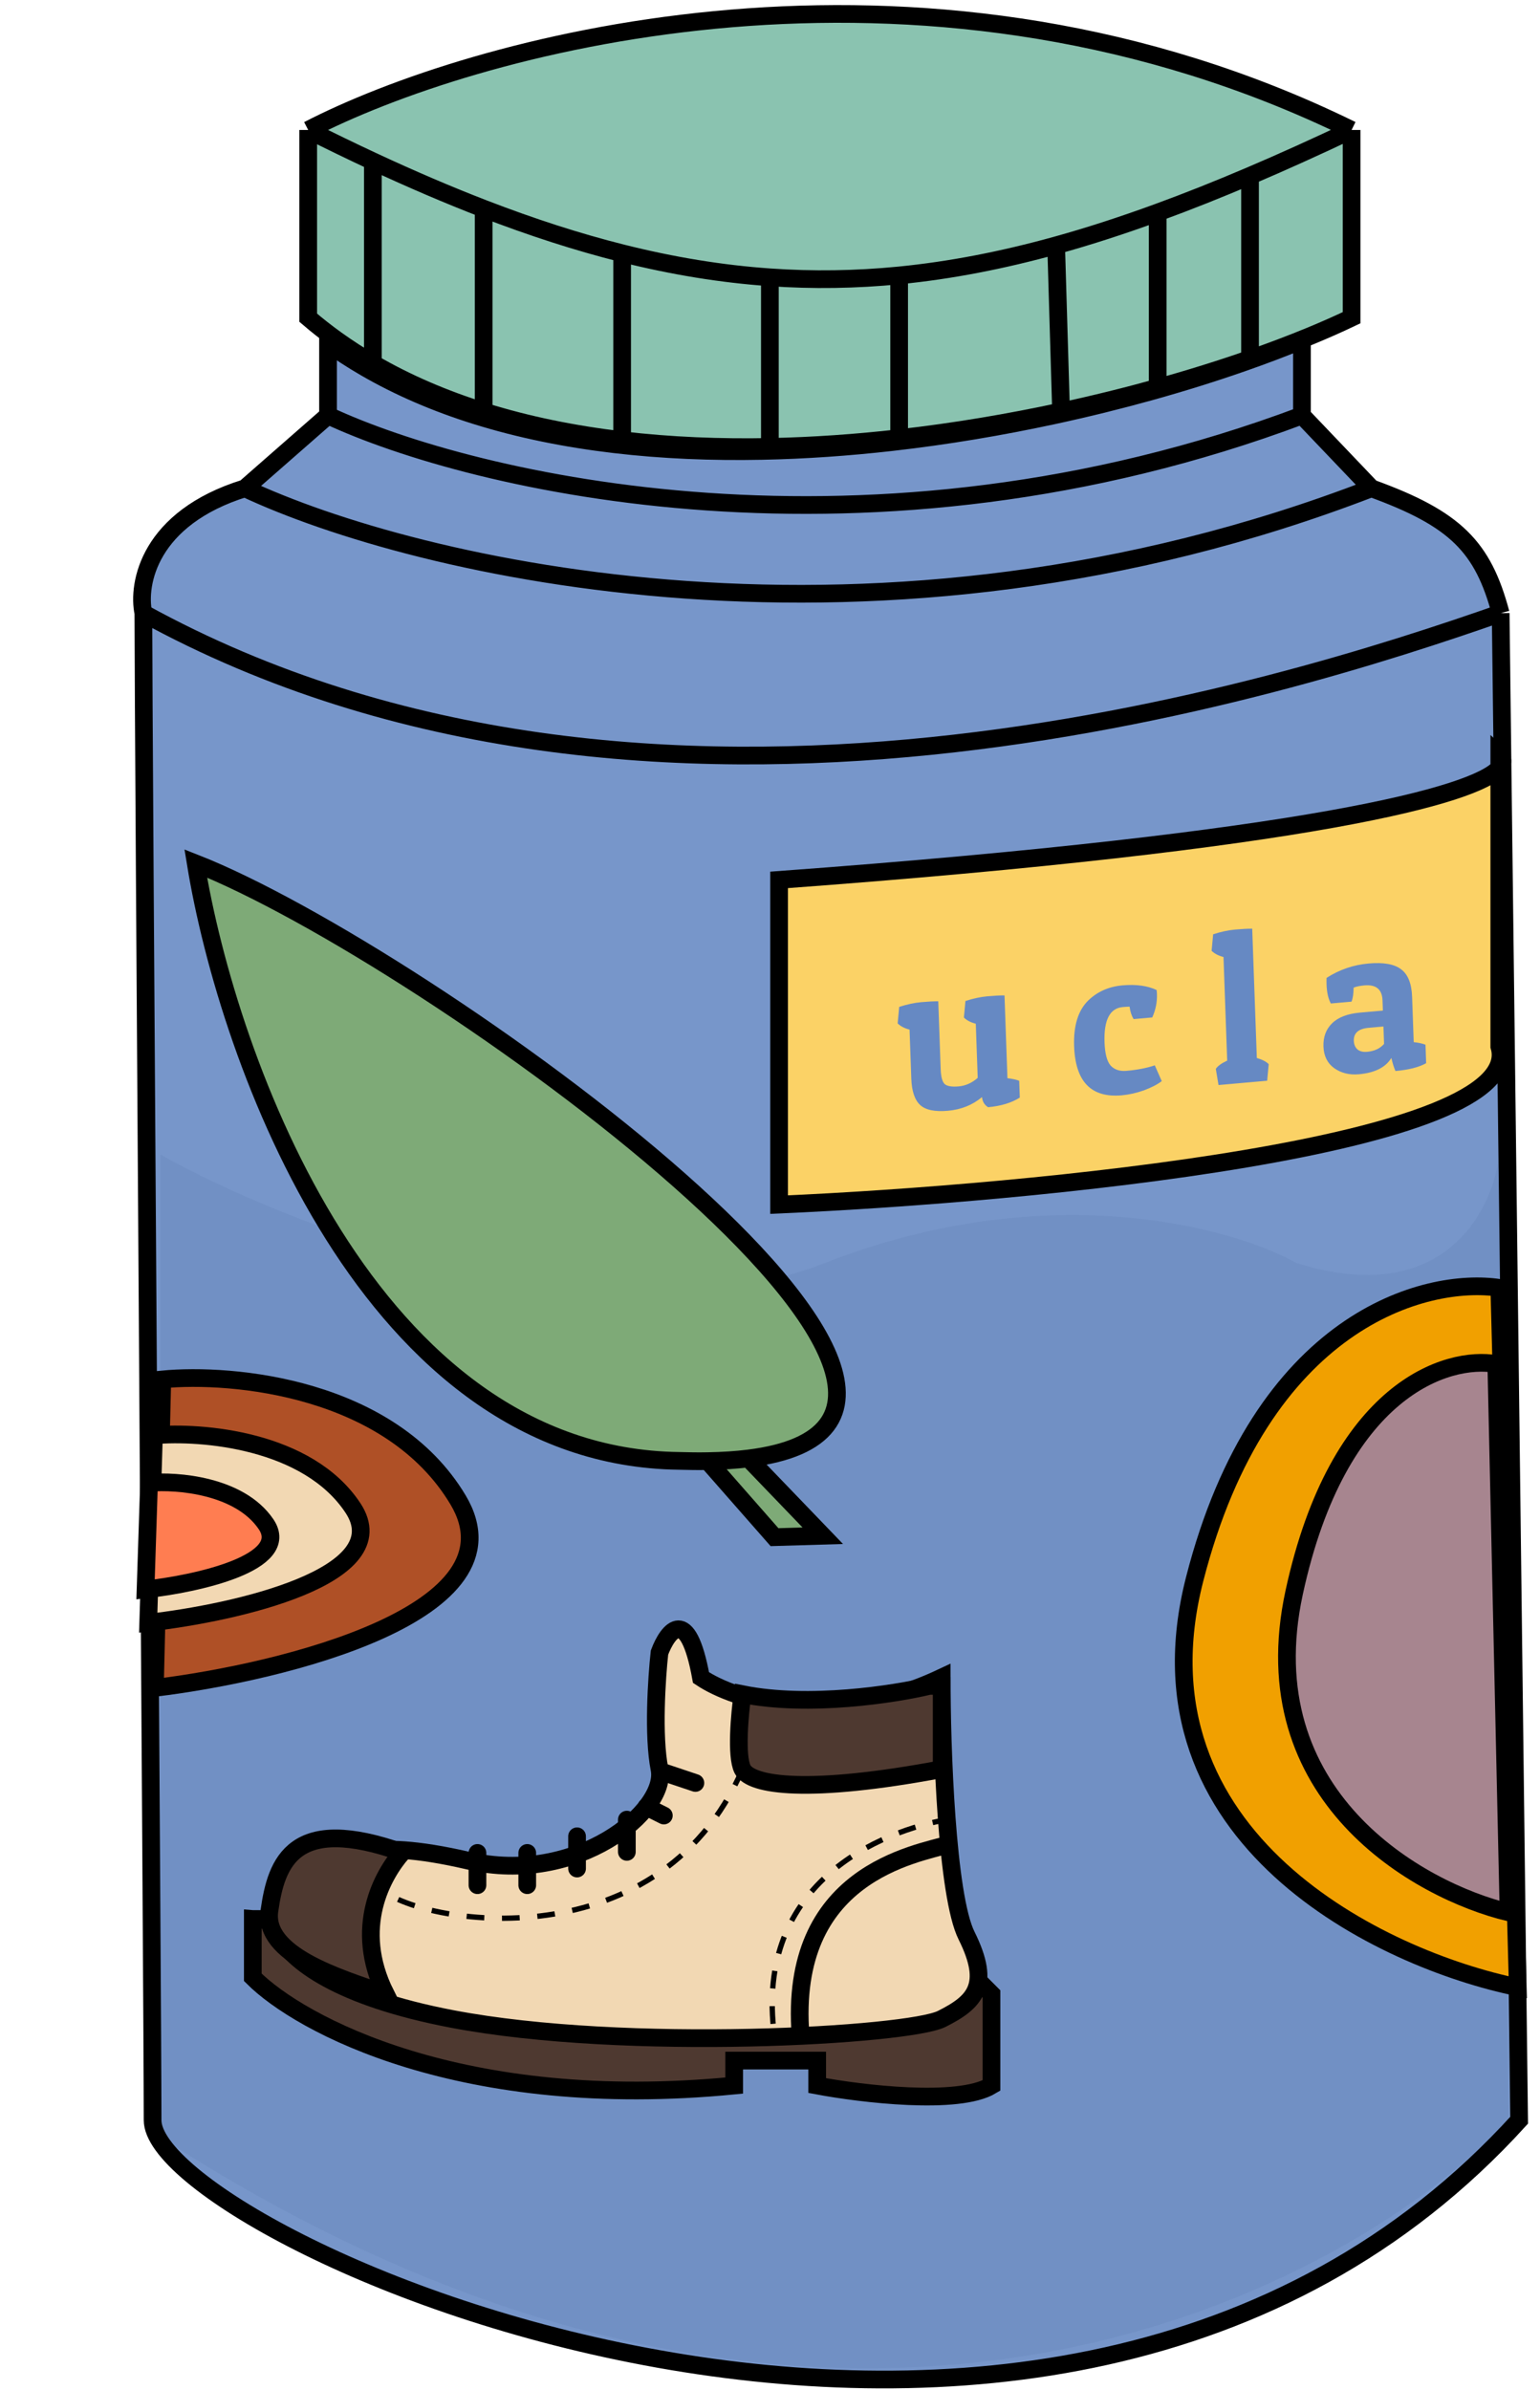 <svg width="87" height="135" viewBox="0 0 87 135" fill="none" xmlns="http://www.w3.org/2000/svg">
<path d="M9.066 120.709V65.216C16.369 69.292 34.104 76.221 46.623 71.33C59.142 66.439 69.574 69.292 73.226 71.33C81.572 73.963 84.354 68.351 84.701 65.216L85.223 119.769C75.312 130.115 46.206 144.788 9.066 120.709Z" fill="#C4C4C4"/>
<path d="M8.621 119.753C8.621 126.337 59.134 149.127 85.821 119.753L84.778 34.632C72.597 38.897 36.73 50.371 8.099 34.632C8.099 41.028 8.621 113.169 8.621 119.753Z" fill="#6689C3" fill-opacity="0.89"/>
<path d="M8.099 34.632C36.73 50.371 72.597 38.897 84.778 34.632C83.775 30.888 82.242 29.306 77.475 27.578C49.516 38.371 23.4 32.075 13.837 27.578C8.412 29.264 7.751 32.983 8.099 34.632Z" fill="#6689C3" fill-opacity="0.89"/>
<path d="M73.552 23.466C49.132 32.627 26.697 27.283 18.532 23.466L13.837 27.578C23.4 32.075 49.516 38.371 77.475 27.578L73.552 23.466Z" fill="#6689C3" fill-opacity="0.89"/>
<path d="M26.878 23.466C24.656 22.771 22.553 21.876 20.618 20.752C19.899 20.334 19.202 19.884 18.532 19.401V23.466C26.697 27.283 49.132 32.627 73.552 23.466V19.217C72.512 19.645 71.381 20.075 70.172 20.496C68.561 21.058 66.811 21.607 64.956 22.123C63.22 22.605 61.392 23.058 59.498 23.466C56.573 24.096 53.491 24.619 50.351 24.974C47.936 25.247 45.487 25.421 43.048 25.469C40.23 25.525 37.425 25.413 34.702 25.091C31.99 24.771 29.36 24.243 26.878 23.466Z" fill="#6689C3" fill-opacity="0.89"/>
<path d="M84.778 34.632L85.821 119.753C59.134 149.127 8.621 126.337 8.621 119.753C8.621 113.169 8.099 41.028 8.099 34.632M84.778 34.632C72.597 38.897 36.73 50.371 8.099 34.632M84.778 34.632C83.775 30.888 82.242 29.306 77.475 27.578M8.099 34.632C7.751 32.983 8.412 29.264 13.837 27.578M18.532 23.466V19.401C19.202 19.884 19.899 20.334 20.618 20.752C22.553 21.876 24.656 22.771 26.878 23.466C29.36 24.243 31.99 24.771 34.702 25.091C37.425 25.413 40.23 25.525 43.048 25.469C45.487 25.421 47.936 25.247 50.351 24.974C53.491 24.619 56.573 24.096 59.498 23.466C61.392 23.058 63.22 22.605 64.956 22.123C66.811 21.607 68.561 21.058 70.172 20.496C71.381 20.075 72.512 19.645 73.552 19.217V23.466M18.532 23.466C26.697 27.283 49.132 32.627 73.552 23.466M18.532 23.466L13.837 27.578M73.552 23.466L77.475 27.578M13.837 27.578C23.4 32.075 49.516 38.371 77.475 27.578" stroke="black"/>
<path d="M73.998 6.244C50.535 -4.081 26.665 2.556 17.412 7.341C18.658 7.966 19.874 8.556 21.064 9.11C23.231 10.119 25.311 11.011 27.323 11.788C30.04 12.836 32.632 13.674 35.147 14.305C38.005 15.022 40.764 15.473 43.493 15.663C45.934 15.834 48.352 15.796 50.796 15.556C53.687 15.271 56.615 14.703 59.664 13.859C61.525 13.343 63.431 12.724 65.401 12.004C67.09 11.388 68.824 10.697 70.618 9.932C72.464 9.146 74.372 8.282 76.356 7.341C75.57 6.956 74.784 6.591 73.998 6.244Z" fill="#8AC3B0"/>
<path d="M43.493 15.663V25.242C45.932 25.194 48.382 25.02 50.796 24.747V15.556C48.352 15.796 45.934 15.834 43.493 15.663Z" fill="#8AC3B0"/>
<path d="M50.796 15.556V24.747C53.936 24.392 57.018 23.869 59.943 23.239L59.664 13.859C56.615 14.703 53.687 15.271 50.796 15.556Z" fill="#8AC3B0"/>
<path d="M59.664 13.859L59.943 23.239C61.837 22.831 63.665 22.378 65.401 21.895V12.004C63.431 12.724 61.525 13.343 59.664 13.859Z" fill="#8AC3B0"/>
<path d="M65.401 12.004V21.895C67.256 21.38 69.006 20.831 70.618 20.269V9.932C68.824 10.697 67.09 11.388 65.401 12.004Z" fill="#8AC3B0"/>
<path d="M76.356 17.945V7.341C74.372 8.282 72.464 9.146 70.618 9.932V20.269C71.826 19.847 72.957 19.418 73.998 18.989C74.847 18.639 75.635 18.29 76.356 17.945Z" fill="#8AC3B0"/>
<path d="M43.493 25.242V15.663C40.764 15.473 38.005 15.022 35.147 14.305V24.864C37.87 25.186 40.675 25.298 43.493 25.242Z" fill="#8AC3B0"/>
<path d="M27.323 11.788V23.239C29.805 24.016 32.435 24.544 35.147 24.864V14.305C32.632 13.674 30.04 12.836 27.323 11.788Z" fill="#8AC3B0"/>
<path d="M21.064 9.11V20.524C22.998 21.648 25.101 22.544 27.323 23.239V11.788C25.311 11.011 23.231 10.119 21.064 9.11Z" fill="#8AC3B0"/>
<path d="M17.412 7.341V17.945C17.916 18.377 18.438 18.786 18.977 19.174C19.648 19.657 20.344 20.106 21.064 20.524V9.11C19.874 8.556 18.658 7.966 17.412 7.341Z" fill="#8AC3B0"/>
<path d="M17.412 7.341V17.945C17.916 18.377 18.438 18.786 18.977 19.174C19.648 19.657 20.344 20.106 21.064 20.524M17.412 7.341C26.665 2.556 50.535 -4.081 73.998 6.244C74.784 6.591 75.57 6.956 76.356 7.341M17.412 7.341C18.658 7.966 19.874 8.556 21.064 9.11M76.356 7.341V17.945C75.635 18.29 74.847 18.639 73.998 18.989C72.957 19.418 71.826 19.847 70.618 20.269M76.356 7.341C74.372 8.282 72.464 9.146 70.618 9.932M21.064 9.11V20.524M21.064 9.11C23.231 10.119 25.311 11.011 27.323 11.788M21.064 20.524C22.998 21.648 25.101 22.544 27.323 23.239M27.323 11.788V23.239M27.323 11.788C30.04 12.836 32.632 13.674 35.147 14.305M27.323 23.239C29.805 24.016 32.435 24.544 35.147 24.864M43.493 15.663V25.242M43.493 15.663C45.934 15.834 48.352 15.796 50.796 15.556M43.493 15.663C40.764 15.473 38.005 15.022 35.147 14.305M43.493 25.242C45.932 25.194 48.382 25.02 50.796 24.747M43.493 25.242C40.675 25.298 37.87 25.186 35.147 24.864M50.796 24.747V15.556M50.796 24.747C53.936 24.392 57.018 23.869 59.943 23.239M50.796 15.556C53.687 15.271 56.615 14.703 59.664 13.859M59.664 13.859L59.943 23.239M59.664 13.859C61.525 13.343 63.431 12.724 65.401 12.004M59.943 23.239C61.837 22.831 63.665 22.378 65.401 21.895M65.401 21.895V12.004M65.401 21.895C67.256 21.38 69.006 20.831 70.618 20.269M65.401 12.004C67.09 11.388 68.824 10.697 70.618 9.932M70.618 9.932V20.269M35.147 14.305V24.864" stroke="black"/>
<path d="M44.014 49.697V68.038C58.272 67.411 86.37 64.746 84.701 59.102V43.376C83.374 44.89 74.199 47.482 44.014 49.697Z" fill="#FBD266"/>
<path d="M84.701 43.376V59.102C86.37 64.746 58.272 67.411 44.014 68.038V49.697C74.199 47.482 83.374 44.89 84.701 43.376ZM84.701 43.376C84.952 43.089 84.922 42.842 84.701 42.642V43.376Z" stroke="black"/>
<path d="M55.477 61.965C54.941 62.413 54.299 62.671 53.55 62.737C52.809 62.803 52.285 62.693 51.979 62.408C51.673 62.122 51.508 61.627 51.483 60.924L51.384 58.154C51.102 58.082 50.878 57.966 50.712 57.804L50.799 56.87C51.242 56.727 51.654 56.638 52.037 56.604C52.419 56.57 52.742 56.553 53.006 56.554L53.142 60.38C53.157 60.811 53.231 61.093 53.364 61.226C53.504 61.35 53.77 61.395 54.16 61.36C54.551 61.325 54.909 61.165 55.234 60.88L55.126 57.821C54.843 57.75 54.619 57.634 54.454 57.472L54.541 56.538C54.983 56.394 55.396 56.306 55.778 56.272C56.16 56.238 56.484 56.221 56.748 56.222L56.914 60.899C57.195 60.93 57.416 60.978 57.578 61.044L57.612 61.992C57.143 62.29 56.546 62.471 55.821 62.536C55.616 62.41 55.502 62.219 55.477 61.965ZM63.432 56.879C62.699 56.944 62.355 57.609 62.399 58.872C62.422 59.511 62.538 59.95 62.746 60.188C62.962 60.418 63.261 60.516 63.644 60.482C64.249 60.428 64.781 60.325 65.239 60.172L65.631 61.063C65.382 61.254 65.044 61.428 64.618 61.586C64.192 61.736 63.775 61.829 63.369 61.865C61.648 62.018 60.752 61.095 60.681 59.097C60.639 57.929 60.908 57.063 61.488 56.499C62.006 56.004 62.647 55.722 63.412 55.654C64.177 55.586 64.82 55.673 65.34 55.916C65.351 55.995 65.358 56.071 65.36 56.143C65.376 56.599 65.288 57.039 65.095 57.466L64.043 57.559C63.925 57.369 63.849 57.135 63.815 56.857C63.719 56.858 63.591 56.865 63.432 56.879ZM68.535 52.769C68.978 52.626 69.39 52.537 69.773 52.503C70.155 52.469 70.478 52.452 70.742 52.453L71.002 59.756C71.317 59.849 71.541 59.965 71.674 60.106L71.587 61.04L68.838 61.284L68.685 60.371C68.792 60.209 69.006 60.054 69.328 59.905L69.12 54.053C68.838 53.981 68.614 53.865 68.448 53.703L68.535 52.769ZM74.942 55.617C74.938 55.497 74.938 55.369 74.941 55.232C75.668 54.766 76.457 54.496 77.31 54.42C78.163 54.344 78.778 54.454 79.156 54.749C79.542 55.036 79.749 55.555 79.775 56.306L79.866 58.861C80.147 58.892 80.368 58.941 80.531 59.006L80.568 60.05C80.168 60.278 79.59 60.425 78.833 60.492C78.746 60.292 78.669 60.046 78.603 59.755C78.278 60.289 77.665 60.596 76.765 60.676C76.231 60.724 75.767 60.608 75.374 60.331C74.988 60.052 74.786 59.645 74.767 59.109C74.748 58.574 74.908 58.138 75.248 57.803C75.595 57.46 76.12 57.257 76.821 57.194L78.124 57.079L78.103 56.503C78.081 55.88 77.74 55.597 77.078 55.656C76.831 55.678 76.629 55.72 76.471 55.782C76.467 56.119 76.428 56.383 76.355 56.574L75.184 56.678C75.038 56.41 74.958 56.056 74.942 55.617ZM77.235 59.407C77.642 59.371 77.96 59.223 78.191 58.962L78.156 57.978L77.319 58.052C76.745 58.103 76.466 58.349 76.482 58.788C76.489 58.988 76.555 59.147 76.679 59.264C76.811 59.381 76.996 59.428 77.235 59.407Z" fill="#6689C3"/>
<path d="M85.744 112.244L84.701 72.741C80.528 72.114 71.243 74.528 67.488 89.2C63.732 103.873 78.094 110.677 85.744 112.244Z" fill="#F1A000" stroke="black"/>
<path d="M85.223 108.012L84.531 77.043C81.763 76.551 75.603 78.444 73.112 89.946C70.62 101.449 80.148 106.783 85.223 108.012Z" fill="#A7858F" stroke="black"/>
<path d="M8.75 95.331L9.169 77.912C13.152 77.528 22.069 78.351 25.876 84.714C29.683 91.077 16.045 94.444 8.75 95.331Z" fill="#AF5026" stroke="black"/>
<path d="M8.374 91.652L8.696 81.07C11.38 80.829 17.387 81.313 19.939 85.171C22.49 89.03 13.292 91.1 8.374 91.652Z" fill="#F2D8B3" stroke="black"/>
<path d="M8.223 89.771L8.419 83.753C9.997 83.615 13.527 83.887 15.024 86.08C16.522 88.272 11.114 89.454 8.223 89.771Z" fill="#FF7D51" stroke="black"/>
<path d="M11.059 48.768C24.001 53.862 60.507 80.124 42.283 82.376C41.596 82.461 40.831 82.512 39.984 82.526C39.473 82.535 38.932 82.53 38.36 82.512C20.886 82.287 12.879 59.923 11.059 48.768Z" fill="#7EAA77"/>
<path d="M46.482 86.74L42.283 82.376C41.596 82.461 40.831 82.512 39.984 82.526L43.755 86.82L46.482 86.74Z" fill="#7EAA77"/>
<path d="M42.283 82.376C60.507 80.124 24.001 53.862 11.059 48.768C12.879 59.923 20.886 82.287 38.36 82.512C38.932 82.53 39.473 82.535 39.984 82.526M42.283 82.376L46.482 86.74L43.755 86.82L39.984 82.526M42.283 82.376C41.596 82.461 40.831 82.512 39.984 82.526" stroke="black"/>
<path d="M14.282 108.388V111.68C16.939 114.345 26.098 119.299 41.477 117.794V116.383H46.166V117.794C48.666 118.264 54.136 118.922 56.012 117.794V112.621L55.074 111.68L14.282 108.388Z" fill="#4E3930"/>
<path d="M15.689 108.388H14.282M14.282 108.388V111.68C16.939 114.345 26.098 119.299 41.477 117.794V116.383H46.166V117.794C48.666 118.264 54.136 118.922 56.012 117.794V112.621L55.074 111.68L14.282 108.388Z" stroke="black"/>
<path d="M39.602 94.75C41.477 96.004 46.822 97.76 53.199 94.75C53.199 98.669 53.48 107.071 54.605 109.328C56.012 112.15 55.074 113.091 53.199 114.031C51.323 114.972 35.382 115.912 25.535 114.031C19.119 112.805 16.485 110.781 15.689 109.259C15.263 108.445 15.362 107.775 15.689 107.447C16.627 106.507 16.158 105.096 18.033 105.096C19.909 105.096 20.378 103.685 26.473 105.096C32.569 106.507 37.726 102.274 37.257 99.923C36.882 98.042 37.101 94.75 37.257 93.339C37.726 92.085 38.851 90.611 39.602 94.75Z" fill="#F2D8B3" stroke="black"/>
<path d="M22.723 104.626C21.629 105.88 19.909 108.858 21.785 112.621C18.999 111.674 14.87 110.392 15.221 107.918C15.611 105.16 16.581 102.449 22.723 104.626Z" fill="#4E3930" stroke="black"/>
<path d="M53.668 104.155C51.726 104.729 44.507 105.826 45.228 114.972" stroke="black"/>
<line x1="26.973" y1="104.655" x2="26.973" y2="106.477" stroke="black" stroke-linecap="round" stroke-linejoin="round"/>
<line x1="29.786" y1="104.655" x2="29.786" y2="106.477" stroke="black" stroke-linecap="round" stroke-linejoin="round"/>
<line x1="32.6" y1="103.715" x2="32.6" y2="105.537" stroke="black" stroke-linecap="round" stroke-linejoin="round"/>
<line x1="35.413" y1="102.774" x2="35.413" y2="104.596" stroke="black" stroke-linecap="round" stroke-linejoin="round"/>
<line x1="0.5" y1="-0.5" x2="2.467" y2="-0.5" transform="matrix(0.948 0.318 -0.315 0.949 36.789 100.393)" stroke="black" stroke-linecap="round" stroke-linejoin="round"/>
<line x1="0.5" y1="-0.5" x2="1.598" y2="-0.5" transform="matrix(0.894 0.448 -0.446 0.895 35.851 102.274)" stroke="black" stroke-linecap="round" stroke-linejoin="round"/>
<path d="M53.668 102.745C49.76 103.372 42.321 106.413 43.821 115.442M41.946 99.923C37.11 111.151 23.107 108.626 21.315 106.507" stroke="black" stroke-width="0.3" stroke-dasharray="1 1"/>
<path d="M41.946 95.69C41.79 96.788 41.571 99.171 41.946 99.923C42.415 100.863 45.697 101.334 53.199 99.923V95.22H52.5C50.545 95.69 45.697 96.443 41.946 95.69Z" fill="#4E3930" stroke="black"/>
</svg>

